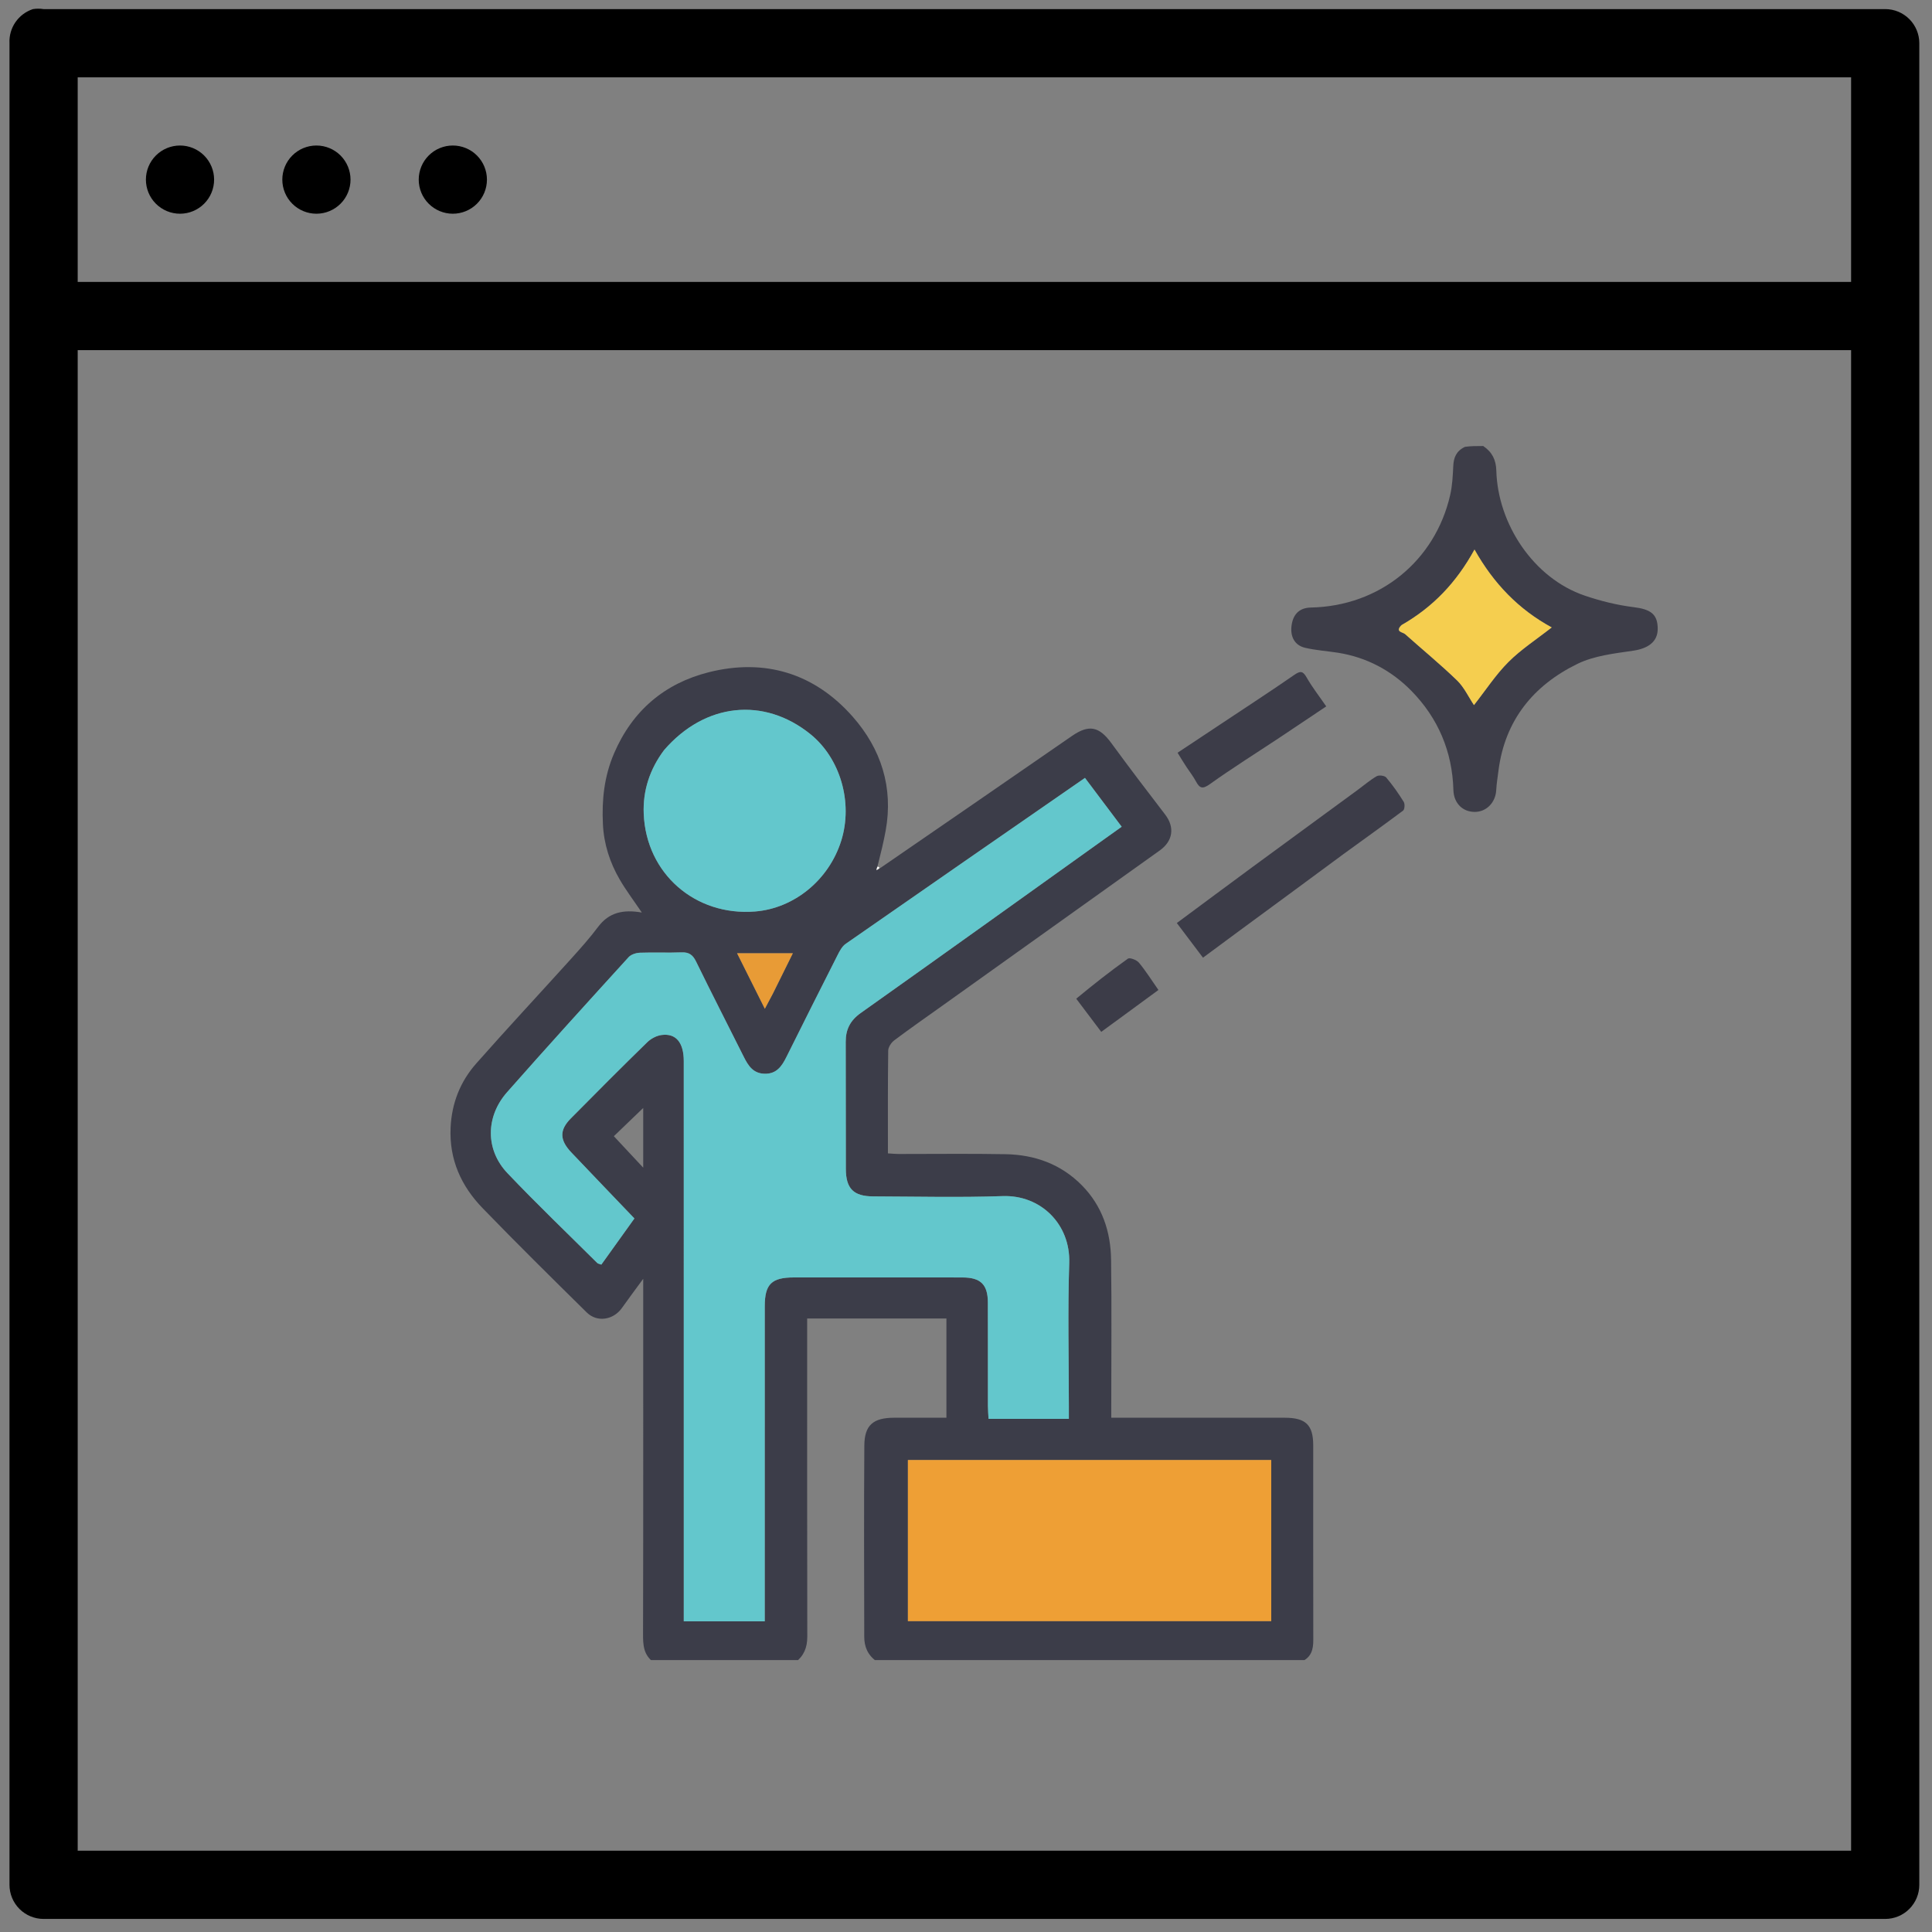 <svg width="135" height="135" viewBox="0 0 135 135" fill="none" xmlns="http://www.w3.org/2000/svg">
<rect x="0" y="0" width="135" height="135" fill="#808080" stroke="none"/>
<g clip-path="url(#clip0_604_1792)">
<path d="M61.482 60.675C63.635 59.194 65.788 57.716 67.938 56.233C70.267 54.628 72.591 53.016 74.922 51.414C76.106 50.602 76.812 50.77 77.66 51.93C78.886 53.61 80.148 55.265 81.415 56.916C82.095 57.802 81.967 58.764 81.04 59.426C75.993 63.028 70.947 66.633 65.9 70.237C64.759 71.051 63.609 71.853 62.488 72.694C62.279 72.851 62.068 73.167 62.064 73.412C62.033 75.787 62.045 78.163 62.045 80.594C62.323 80.61 62.561 80.636 62.8 80.636C65.289 80.639 67.78 80.603 70.269 80.65C72.305 80.688 74.133 81.343 75.593 82.821C77.015 84.26 77.612 86.061 77.638 88.032C77.684 91.406 77.651 94.781 77.651 98.156C77.651 98.428 77.651 98.701 77.651 99.066C77.993 99.066 78.287 99.066 78.58 99.066C82.315 99.066 86.05 99.065 89.784 99.066C91.241 99.067 91.762 99.575 91.762 100.989C91.762 105.525 91.758 110.062 91.767 114.599C91.768 115.248 91.643 115.791 90.95 116.109C81.078 116.166 71.224 116.166 61.277 116.109C60.603 115.639 60.391 115.034 60.39 114.363C60.38 109.912 60.365 105.461 60.396 101.011C60.406 99.576 61.017 99.066 62.485 99.066C63.715 99.066 64.946 99.066 66.132 99.066C66.132 96.666 66.132 94.387 66.132 92.13C62.869 92.13 59.671 92.13 56.401 92.13C56.401 92.461 56.401 92.758 56.401 93.055C56.401 100.159 56.395 107.263 56.41 114.368C56.411 115.127 56.168 115.715 55.57 116.166C52.302 116.166 49.033 116.166 45.687 116.166C44.964 115.648 44.931 114.95 44.933 114.185C44.953 106.272 44.945 98.359 44.945 90.446C44.945 90.145 44.945 89.844 44.945 89.358C44.385 90.124 43.913 90.752 43.459 91.394C42.862 92.238 41.724 92.424 40.998 91.708C38.556 89.299 36.112 86.889 33.727 84.425C32.227 82.877 31.383 81.029 31.486 78.796C31.565 77.075 32.164 75.573 33.279 74.311C35.453 71.849 37.694 69.445 39.896 67.007C40.552 66.279 41.21 65.547 41.795 64.764C42.55 63.754 43.552 63.536 44.848 63.764C44.279 62.923 43.752 62.226 43.315 61.478C42.615 60.282 42.195 58.977 42.129 57.587C42.048 55.892 42.216 54.257 42.906 52.648C44.195 49.641 46.453 47.75 49.519 46.975C53.43 45.988 56.908 47.038 59.588 50.084C61.563 52.33 62.438 55.017 61.885 58.049C61.74 58.84 61.549 59.621 61.328 60.49C61.266 60.65 61.255 60.726 61.245 60.802C61.324 60.76 61.403 60.717 61.482 60.675ZM77.25 58.572C77.605 58.319 77.961 58.066 78.378 57.769C77.5 56.601 76.664 55.489 75.813 54.357C70.176 58.26 64.628 62.097 59.094 65.951C58.842 66.127 58.671 66.452 58.526 66.74C57.326 69.106 56.137 71.477 54.955 73.852C54.632 74.501 54.264 75.051 53.423 75.029C52.626 75.008 52.282 74.467 51.974 73.851C50.861 71.627 49.726 69.414 48.634 67.18C48.406 66.715 48.139 66.527 47.62 66.548C46.653 66.586 45.683 66.537 44.716 66.573C44.444 66.584 44.097 66.693 43.924 66.883C41.077 70.013 38.231 73.144 35.433 76.317C33.922 78.031 33.913 80.349 35.458 81.974C37.496 84.118 39.635 86.166 41.734 88.252C41.784 88.302 41.875 88.311 42.019 88.366C42.785 87.296 43.55 86.229 44.33 85.141C42.826 83.568 41.372 82.055 39.927 80.533C39.101 79.663 39.076 78.972 39.883 78.154C41.651 76.362 43.43 74.581 45.231 72.823C45.489 72.572 45.879 72.367 46.231 72.321C47.241 72.188 47.779 72.857 47.779 74.153C47.781 86.85 47.78 99.547 47.78 112.244C47.78 112.591 47.78 112.938 47.78 113.292C49.72 113.292 51.534 113.292 53.437 113.292C53.437 112.923 53.437 112.599 53.437 112.274C53.437 105.275 53.435 98.276 53.438 91.278C53.438 89.728 53.912 89.262 55.474 89.262C59.402 89.26 63.33 89.258 67.258 89.263C68.524 89.265 69.024 89.759 69.028 91.008C69.035 93.415 69.029 95.822 69.032 98.228C69.032 98.52 69.059 98.813 69.075 99.143C70.971 99.143 72.782 99.143 74.687 99.143C74.687 98.824 74.687 98.555 74.687 98.287C74.687 94.939 74.604 91.59 74.713 88.246C74.8 85.537 72.718 83.487 70.063 83.578C67.052 83.683 64.034 83.609 61.019 83.599C59.646 83.595 59.109 83.06 59.104 81.683C59.092 78.723 59.108 75.763 59.095 72.803C59.092 71.932 59.411 71.305 60.142 70.786C65.824 66.755 71.487 62.696 77.25 58.572ZM75.243 102.022C71.304 102.022 67.366 102.022 63.441 102.022C63.441 105.871 63.441 109.585 63.441 113.275C71.952 113.275 80.396 113.275 88.829 113.275C88.829 109.5 88.829 105.789 88.829 102.022C84.306 102.022 79.858 102.022 75.243 102.022ZM46.377 52.447C45.396 53.758 44.914 55.256 44.981 56.867C45.154 61.047 48.577 64.019 52.75 63.692C55.501 63.477 57.934 61.476 58.787 58.728C59.613 56.065 58.715 52.98 56.621 51.294C53.375 48.68 49.259 49.109 46.377 52.447ZM54.027 69.39C54.473 68.486 54.919 67.582 55.4 66.609C54.077 66.609 52.864 66.609 51.505 66.609C52.16 67.918 52.765 69.128 53.444 70.486C53.67 70.055 53.817 69.775 54.027 69.39ZM44.945 78.436C44.945 78.09 44.945 77.744 44.945 77.42C44.264 78.075 43.618 78.696 42.893 79.393C43.524 80.069 44.164 80.755 44.945 81.591C44.945 80.45 44.945 79.521 44.945 78.436Z" fill="#3C3D49"/>
<path d="M103.641 31.166C104.28 31.598 104.536 32.151 104.556 32.881C104.658 36.612 107.155 40.401 110.728 41.617C111.836 41.995 112.997 42.283 114.157 42.426C115.327 42.572 115.83 42.902 115.834 43.931C115.838 44.842 115.169 45.314 114.115 45.469C112.796 45.663 111.394 45.817 110.223 46.389C107.147 47.891 105.158 50.33 104.708 53.841C104.65 54.297 104.575 54.753 104.55 55.212C104.504 56.067 103.874 56.728 103.062 56.733C102.194 56.738 101.582 56.116 101.557 55.2C101.483 52.515 100.489 50.184 98.635 48.287C97.241 46.861 95.505 45.93 93.495 45.611C92.724 45.489 91.936 45.442 91.18 45.261C90.429 45.082 90.095 44.408 90.279 43.536C90.423 42.854 90.859 42.467 91.6 42.452C96.411 42.354 100.28 39.192 101.333 34.588C101.483 33.931 101.516 33.242 101.548 32.565C101.576 31.967 101.761 31.509 102.368 31.223C102.78 31.166 103.174 31.166 103.641 31.166ZM97.892 43.709C97.462 44.161 98.019 44.162 98.184 44.309C99.392 45.39 100.65 46.418 101.813 47.544C102.308 48.024 102.614 48.698 102.995 49.268C103.819 48.22 104.515 47.144 105.402 46.258C106.287 45.373 107.363 44.677 108.427 43.842C106.117 42.589 104.364 40.772 103.032 38.401C101.773 40.699 100.137 42.42 97.892 43.709Z" fill="#3D3D48"/>
<path d="M93.883 59.675C91.43 61.49 89.019 63.262 86.608 65.034C85.784 65.641 84.963 66.251 84.059 66.919C83.458 66.123 82.865 65.336 82.232 64.497C84.022 63.172 85.768 61.87 87.522 60.58C89.975 58.776 92.434 56.981 94.889 55.181C95.325 54.862 95.736 54.503 96.201 54.237C96.361 54.146 96.752 54.196 96.864 54.329C97.314 54.861 97.718 55.438 98.086 56.031C98.177 56.177 98.154 56.556 98.042 56.641C96.685 57.658 95.302 58.641 93.883 59.675Z" fill="#3C3C48"/>
<path d="M82.922 53.619C82.698 53.278 82.516 52.98 82.284 52.598C83.348 51.892 84.417 51.184 85.485 50.474C87.138 49.374 88.804 48.291 90.436 47.16C90.869 46.861 91.044 46.883 91.307 47.346C91.69 48.019 92.173 48.634 92.672 49.36C91.551 50.11 90.464 50.843 89.372 51.567C87.763 52.635 86.123 53.66 84.553 54.783C84.047 55.145 83.84 55.105 83.573 54.61C83.395 54.281 83.169 53.978 82.922 53.619Z" fill="#3C3C48"/>
<path d="M75.203 69.785C76.379 68.81 77.573 67.869 78.811 66.989C78.945 66.894 79.425 67.076 79.582 67.265C80.061 67.841 80.461 68.482 80.946 69.176C79.65 70.126 78.32 71.1 76.951 72.103C76.34 71.296 75.787 70.567 75.203 69.785Z" fill="#3C3C48"/>
<path d="M77.202 58.608C71.487 62.696 65.824 66.755 60.142 70.786C59.411 71.305 59.091 71.933 59.095 72.803C59.108 75.763 59.092 78.723 59.104 81.683C59.109 83.06 59.646 83.595 61.019 83.599C64.034 83.609 67.052 83.683 70.063 83.579C72.718 83.487 74.8 85.538 74.713 88.246C74.604 91.59 74.687 94.94 74.687 98.287C74.687 98.555 74.687 98.824 74.687 99.143C72.782 99.143 70.971 99.143 69.075 99.143C69.059 98.813 69.032 98.521 69.032 98.228C69.029 95.822 69.035 93.415 69.028 91.008C69.024 89.759 68.524 89.265 67.258 89.264C63.33 89.258 59.402 89.261 55.474 89.262C53.912 89.263 53.438 89.729 53.438 91.278C53.435 98.277 53.437 105.275 53.437 112.274C53.437 112.599 53.437 112.923 53.437 113.292C51.534 113.292 49.72 113.292 47.78 113.292C47.78 112.939 47.78 112.591 47.78 112.244C47.78 99.547 47.781 86.85 47.779 74.153C47.779 72.857 47.241 72.188 46.231 72.321C45.879 72.367 45.489 72.572 45.231 72.823C43.43 74.581 41.651 76.362 39.883 78.154C39.076 78.972 39.101 79.663 39.927 80.533C41.372 82.055 42.826 83.568 44.33 85.141C43.55 86.229 42.785 87.296 42.019 88.366C41.875 88.311 41.784 88.302 41.734 88.252C39.635 86.166 37.496 84.118 35.458 81.974C33.913 80.349 33.922 78.031 35.433 76.317C38.231 73.144 41.077 70.013 43.924 66.884C44.097 66.693 44.444 66.584 44.716 66.573C45.683 66.537 46.653 66.587 47.62 66.548C48.138 66.528 48.406 66.715 48.634 67.18C49.726 69.414 50.861 71.627 51.974 73.851C52.282 74.467 52.626 75.008 53.423 75.029C54.264 75.051 54.632 74.501 54.955 73.852C56.137 71.477 57.326 69.106 58.526 66.74C58.671 66.453 58.842 66.127 59.094 65.952C64.628 62.097 70.176 58.26 75.813 54.357C76.664 55.489 77.5 56.601 78.378 57.769C77.961 58.066 77.605 58.319 77.202 58.608Z" fill="#63C7CC"/>
<path d="M75.326 102.022C79.858 102.022 84.306 102.022 88.829 102.022C88.829 105.789 88.829 109.5 88.829 113.276C80.396 113.276 71.952 113.276 63.441 113.276C63.441 109.585 63.441 105.871 63.441 102.022C67.366 102.022 71.304 102.022 75.326 102.022Z" fill="#EE9F35"/>
<path d="M46.414 52.401C49.259 49.109 53.375 48.68 56.621 51.294C58.714 52.98 59.613 56.065 58.787 58.729C57.934 61.476 55.501 63.477 52.75 63.692C48.577 64.02 45.154 61.047 44.981 56.867C44.914 55.256 45.396 53.758 46.414 52.401Z" fill="#63C7CC"/>
<path d="M53.995 69.442C53.817 69.775 53.67 70.055 53.444 70.486C52.765 69.128 52.16 67.918 51.505 66.609C52.864 66.609 54.077 66.609 55.4 66.609C54.919 67.582 54.473 68.486 53.995 69.442Z" fill="#E89B36"/>
<path d="M61.455 60.639C61.403 60.717 61.324 60.76 61.245 60.802C61.255 60.726 61.266 60.65 61.322 60.557C61.388 60.561 61.408 60.582 61.455 60.639Z" fill="white"/>
<path d="M97.941 43.673C100.137 42.42 101.773 40.699 103.032 38.401C104.364 40.772 106.117 42.589 108.427 43.842C107.363 44.677 106.287 45.373 105.402 46.258C104.515 47.144 103.819 48.22 102.995 49.268C102.614 48.698 102.308 48.024 101.813 47.544C100.65 46.418 99.392 45.39 98.184 44.309C98.019 44.162 97.462 44.161 97.941 43.673Z" fill="#F5CE4F"/>
</g>
<path d="M2.302 0.636C1.805 0.799 1.376 1.12 1.079 1.55C0.783 1.981 0.637 2.497 0.663 3.019V131.704C0.663 132.336 0.914 132.942 1.361 133.389C1.807 133.836 2.414 134.087 3.046 134.087H131.73C132.362 134.087 132.969 133.836 133.415 133.389C133.862 132.942 134.113 132.336 134.113 131.704V3.019C134.113 2.387 133.862 1.781 133.415 1.334C132.969 0.887 132.362 0.636 131.73 0.636H3.046C2.799 0.597 2.548 0.597 2.302 0.636ZM5.429 5.402H129.347V19.701H5.429V5.402ZM12.578 10.168C11.946 10.168 11.34 10.419 10.893 10.866C10.446 11.313 10.195 11.919 10.195 12.551C10.195 13.183 10.446 13.79 10.893 14.236C11.34 14.683 11.946 14.934 12.578 14.934C13.21 14.934 13.816 14.683 14.263 14.236C14.71 13.79 14.961 13.183 14.961 12.551C14.961 11.919 14.71 11.313 14.263 10.866C13.816 10.419 13.21 10.168 12.578 10.168ZM22.11 10.168C21.478 10.168 20.872 10.419 20.425 10.866C19.978 11.313 19.727 11.919 19.727 12.551C19.727 13.183 19.978 13.79 20.425 14.236C20.872 14.683 21.478 14.934 22.11 14.934C22.742 14.934 23.348 14.683 23.795 14.236C24.242 13.79 24.493 13.183 24.493 12.551C24.493 11.919 24.242 11.313 23.795 10.866C23.348 10.419 22.742 10.168 22.11 10.168ZM31.642 10.168C31.01 10.168 30.404 10.419 29.957 10.866C29.51 11.313 29.259 11.919 29.259 12.551C29.259 13.183 29.51 13.79 29.957 14.236C30.404 14.683 31.01 14.934 31.642 14.934C32.274 14.934 32.88 14.683 33.327 14.236C33.774 13.79 34.025 13.183 34.025 12.551C34.025 11.919 33.774 11.313 33.327 10.866C32.88 10.419 32.274 10.168 31.642 10.168ZM5.429 24.467H129.347V129.321H5.429V24.467Z" fill="black"/>
<defs>
<clipPath id="clip0_604_1792">
<rect width="85" height="85" fill="white" transform="translate(31 31)"/>
</clipPath>
</defs>
</svg>
